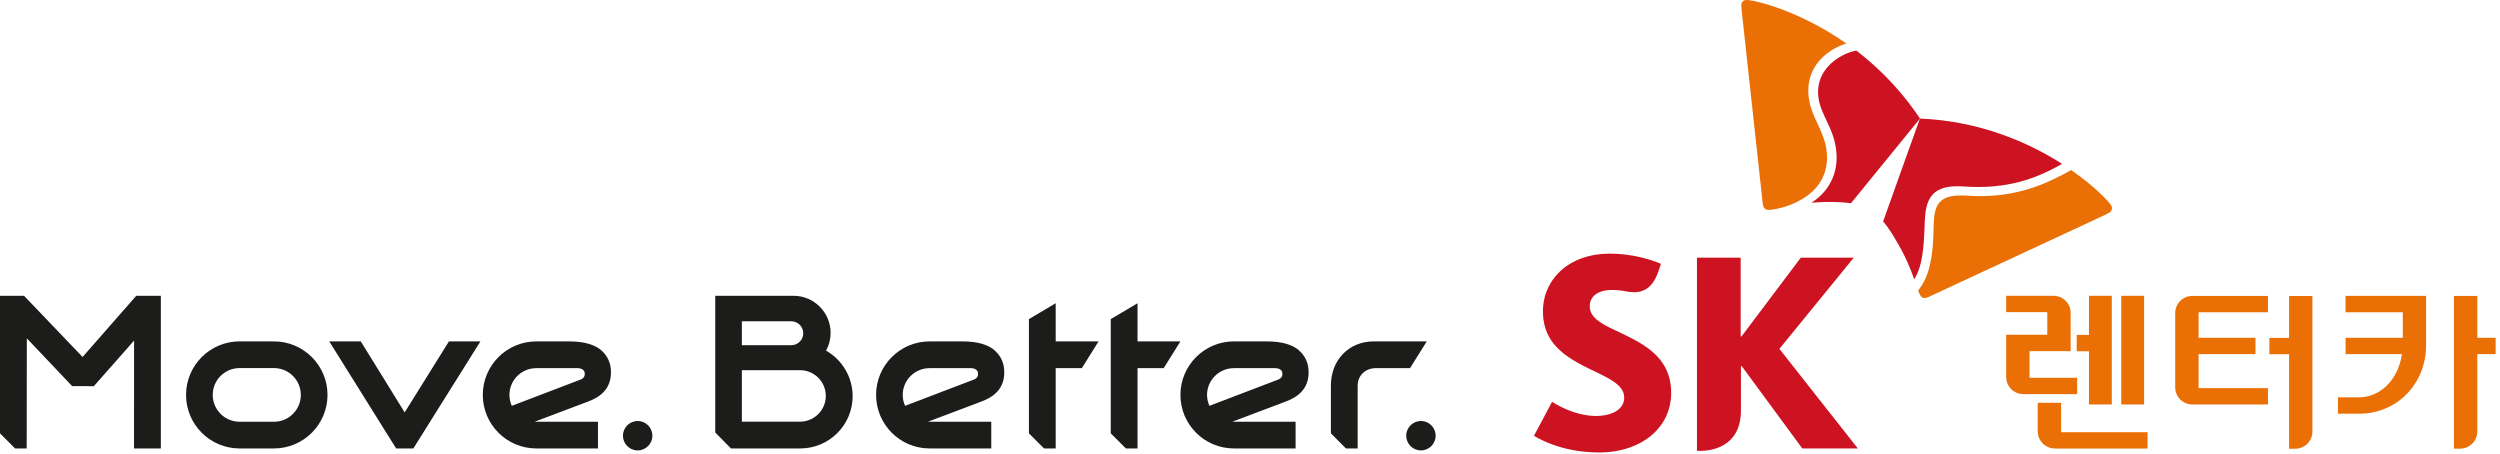 <svg width="369" height="67" viewBox="0 0 369 67" fill="none" xmlns="http://www.w3.org/2000/svg">
    <g clip-path="url(#8eb7a4ryia)">
        <path d="M40.44 50.39h-5.08c-4.36 0-7.9 3.54-7.9 7.9s3.54 7.9 7.9 7.9h5.08c4.36 0 7.9-3.54 7.9-7.9s-3.54-7.9-7.9-7.9zm0 11.86h-5.08c-2.18 0-3.96-1.77-3.96-3.96s1.77-3.96 3.96-3.96h5.08c2.18 0 3.96 1.77 3.96 3.96s-1.77 3.96-3.96 3.96zM121.98 51.79l-.05-.04.03-.05c.42-.79.64-1.67.64-2.56 0-3.02-2.45-5.48-5.46-5.48h-11.57v20.17l2.32 2.36h10.24c4.26 0 7.72-3.46 7.72-7.72 0-2.74-1.48-5.3-3.86-6.68h-.01zm-12.48-4.37h7.29c.98 0 1.77.79 1.77 1.77s-.79 1.75-1.75 1.76h-7.31v-3.53zm8.59 14.82h-8.59v-7.6h8.59c2.1 0 3.8 1.71 3.8 3.8s-1.71 3.8-3.8 3.8zM94.12 62.14c-1.2 0-2.17.97-2.17 2.17s.97 2.17 2.17 2.17 2.17-.97 2.17-2.17-.97-2.17-2.17-2.17zM209.73 62.14c-1.2 0-2.17.97-2.17 2.17s.97 2.17 2.17 2.17 2.17-.97 2.17-2.17-.97-2.17-2.17-2.17zM167.9 44.76l-3.95 2.34v16.86l2.23 2.23h1.72V54.34h3.86l2.47-3.95h-6.33v-5.63zM155.82 44.76l-3.95 2.34v16.86l2.23 2.23h1.72V54.34h3.86l2.47-3.95h-6.33v-5.63zM12.19 52.69l-8.64-9.03H0v20.3l2.23 2.23h1.71l.02-16.25 6.69 7.05 3.2.01 5.94-6.73-.01 15.92h3.96V43.66h-3.63l-7.92 9.03zM59.73 60.87l-6.48-10.48H48.6l9.87 15.8h2.54l9.9-15.8h-4.65l-6.53 10.48zM88.88 51.82c-.97-.93-2.61-1.43-4.86-1.43h-4.86c-4.36 0-7.9 3.54-7.9 7.9s3.54 7.9 7.9 7.9h9.1v-3.94h-9.12c-.07 0-.14 0-.21-.01l7.79-2.94c1.6-.59 3.62-1.73 3.45-4.67-.07-1.17-.53-2.08-1.3-2.81h.01zm-3.2 4.21L75.54 59.9c-.22-.5-.35-1.04-.35-1.6 0-2.18 1.77-3.96 3.96-3.96h6.1c.63 0 1 .31 1.05.67.05.36-.01.78-.62 1.02zM146.93 51.82c-.97-.93-2.61-1.43-4.86-1.43h-4.86c-4.36 0-7.9 3.54-7.9 7.9s3.54 7.9 7.9 7.9h9.1v-3.94h-9.12c-.07 0-.14 0-.21-.01l7.79-2.94c1.6-.59 3.62-1.73 3.45-4.67-.07-1.17-.53-2.08-1.3-2.81h.01zm-3.2 4.21-10.14 3.87c-.22-.5-.35-1.04-.35-1.6 0-2.18 1.77-3.96 3.96-3.96h6.1c.63 0 1 .31 1.05.67.05.36-.01.78-.62 1.02zM191.85 51.82c-.97-.93-2.61-1.43-4.86-1.43h-4.86c-4.36 0-7.9 3.54-7.9 7.9s3.54 7.9 7.9 7.9h9.1v-3.94h-9.12c-.07 0-.14 0-.21-.01l7.79-2.94c1.6-.59 3.62-1.73 3.45-4.67-.07-1.17-.53-2.08-1.3-2.81h.01zm-3.2 4.21-10.14 3.87c-.22-.5-.35-1.04-.35-1.6 0-2.18 1.77-3.96 3.96-3.96h6.1c.63 0 1 .31 1.05.67.05.36-.01.78-.62 1.02zM210.59 50.39h-7.83c-3.66 0-6.32 2.74-6.32 6.51v7.06l2.22 2.23h1.73v-9.23c0-1.62 1.21-2.62 2.68-2.62h5.05l2.47-3.95z" fill="#1C1C1B"/>
        <path d="M306.59 55.76h-7.03v-3.93h6.07v-5.64c0-1.4-1.14-2.53-2.53-2.53h-6.99v2.41h6.07v3.34h-6.07v6.23c0 1.4 1.13 2.53 2.53 2.53h7.95v-2.41zM304.22 63.78v-4.33h-3.45v4.21c0 1.4 1.14 2.54 2.54 2.54h13.67v-2.41h-12.76v-.01zM316.47 43.66h-3.37V59.7h3.37V43.66zM311.7 43.66h-3.37v5.78h-1.81v2.41h1.81v7.85h3.37V43.66zM365.65 49.86v-6.18h-3.45v22.54h.91c1.4 0 2.54-1.13 2.54-2.53V52.27h2.71v-2.41h-2.71zM346.2 46.09h8.45v3.77h-8.44v2.41h8.32c-.58 3.87-3.26 6.38-6.38 6.38h-3.07v2.41h3.14c5.61 0 9.87-4.44 9.87-10.1v-7.29H346.2v2.42zM337.87 43.69v6.18h-2.91v2.41h2.91v13.95h.91c1.4 0 2.53-1.13 2.53-2.53V43.69h-3.45.01zM321.06 46.21v10.96c0 1.4 1.14 2.53 2.53 2.53h11.16v-2.41h-10.24v-5.02h8.4v-2.41h-8.4v-3.77h10.24v-2.41h-11.16c-1.39 0-2.53 1.13-2.53 2.53z" fill="#EA6F05"/>
        <path d="M238.96 49.011c-2.37-1.11-4.31-2.01-4.31-3.82 0-1.38 1.11-2.39 3.3-2.39.8 0 1.46.09 2.15.22.36.06.73.11 1.05.11 1.91 0 3-1.14 3.71-3.31l.3-.88c-.31-.13-3.43-1.5-7.51-1.5-6.49 0-9.91 4.16-9.91 8.48 0 2.18.68 3.75 1.74 5 1.38 1.6 3.34 2.65 5.17 3.54 2.67 1.32 5.08 2.28 5.08 4.23 0 1.72-1.78 2.7-4.16 2.7-3.27 0-6.12-1.86-6.48-2.09l-2.68 5.02c.48.27 3.93 2.46 9.61 2.46 6.06 0 10.64-3.48 10.64-8.82s-4.25-7.28-7.69-8.95h-.01zM262.64 51.491l10.98-13.46h-7.82l-8.75 11.62h-.13v-11.62h-6.45v28.52h.38c2.78 0 6.11-1.29 6.11-5.95v-6.55h.13l8.93 12.14h8.2l-11.58-14.7zM273.98 7.47c-2.27.43-5.64 2.48-5.63 6.13.01 3.31 2.71 5.32 2.73 9.65 0 3.26-1.79 5.46-3.73 6.68.79-.07 1.65-.12 2.59-.12 1.99 0 3.18.18 3.26.19l10.19-12.5a42.122 42.122 0 0 0-9.41-10.04v.01z" fill="#CD1321"/>
        <path d="M282.54 41.22c1.29-1.99 1.45-5.18 1.55-8.42.12-3.02.75-5.3 4.79-5.31.9 0 1.75.12 3.29.11 5.93-.03 9.79-2.07 12.2-3.41-4.91-3.13-12.09-6.33-20.99-6.69-.58 1.63-5.09 14.18-5.43 15.19.05.06.85.95 1.83 2.67 1.45 2.37 2.24 4.38 2.75 5.85l.01.01z" fill="#CD1321"/>
        <path d="M261.02 30.98c-.51 0-.77-.34-.84-.93-.07-.59-2.61-23.89-2.99-27.42-.06-.52-.18-1.46-.18-1.8 0-.54.35-.83.76-.83 1.21 0 7.79 1.54 14.76 6.43-2.01.57-5.65 2.66-5.63 6.99.02 3.83 2.76 5.94 2.77 9.79.03 6.26-7.16 7.77-8.66 7.77h.01zM283.12 42.89c.11.29.21.53.32.71.16.27.37.4.62.39.17 0 .36-.05.58-.15.54-.24 21.81-10.15 25.01-11.63.47-.22 1.35-.62 1.64-.79.3-.18.44-.42.44-.68 0-.15-.04-.29-.12-.42-.4-.65-2.46-2.83-5.9-5.22-2.74 1.5-7 3.83-13.34 3.85-1.55 0-1.91-.1-2.97-.1-3.1.01-3.87 1.34-3.98 4.05-.02.51-.03 1.21-.06 1.96-.1 2.43-.39 5.77-2.24 8.01v.02z" fill="#EA6F05"/>
    </g>
    <defs>
        <clipPath id="8eb7a4ryia">
            <path fill="#fff" d="M0 0h368.37v66.77H0z"/>
        </clipPath>
    </defs>
</svg>
